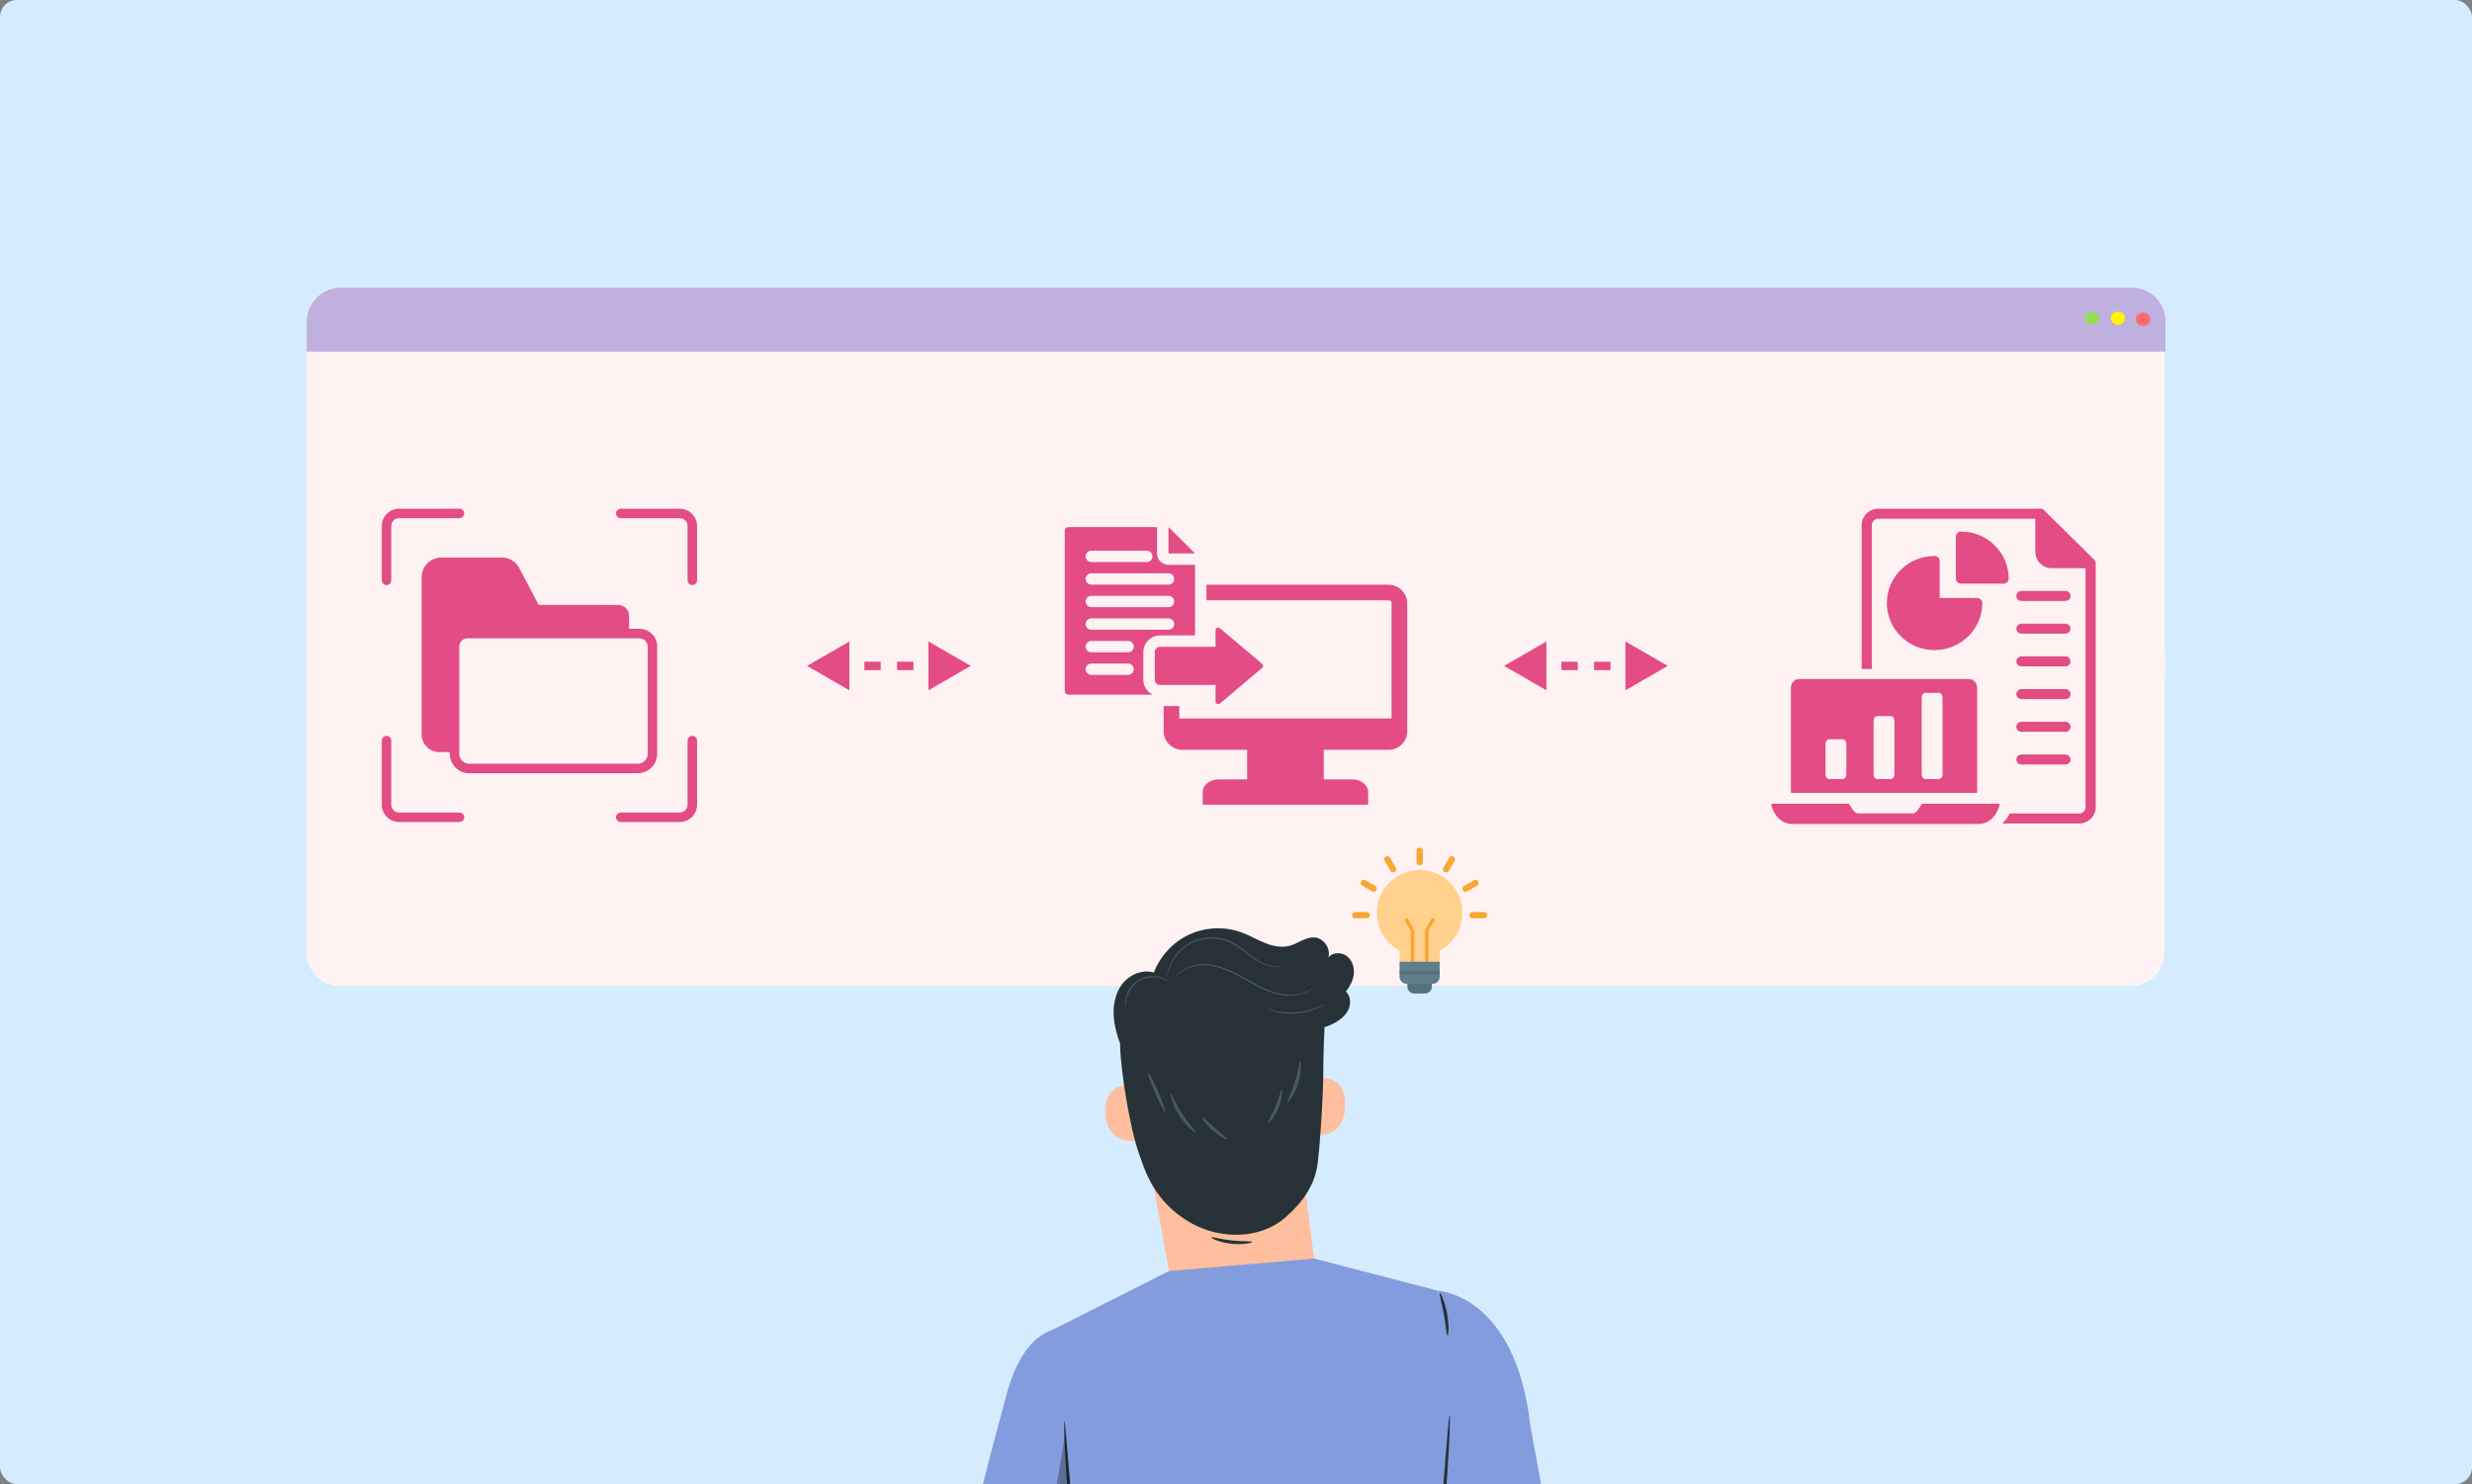 <svg width="876" height="526" viewBox="0 0 876 526" fill="none" xmlns="http://www.w3.org/2000/svg">
<rect x="0" y="0" width="876" height="526" fill="#808080" stroke="none"/>
<g clip-path="url(#clip0_383_3442)">
<rect width="876" height="526" rx="6" fill="#D5ECFF"/>
<path d="M108.633 114C108.633 107.373 114.005 102 120.633 102H754.932C761.56 102 766.932 107.373 766.932 114V337.38C766.932 344.007 761.56 349.38 754.932 349.38H120.633C114.005 349.38 108.633 344.007 108.633 337.38V114Z" fill="#FAFBFF"/>
<path d="M108.633 114C108.633 107.373 114.005 102 120.633 102H754.932C761.56 102 766.932 107.373 766.932 114V337.38C766.932 344.007 761.56 349.38 754.932 349.38H120.633C114.005 349.38 108.633 344.007 108.633 337.38V114Z" fill="#FAFBFF"/>
<path d="M108.633 114C108.633 107.373 114.005 102 120.633 102H754.932C761.56 102 766.932 107.373 766.932 114V337.38C766.932 344.007 761.56 349.38 754.932 349.38H120.633C114.005 349.38 108.633 344.007 108.633 337.38V114Z" fill="#FFF2F2"/>
<path d="M533 236L548 244.66V227.34L533 236ZM591 236L576 227.34V244.66L591 236ZM541.7 237.5H547.5V234.5H541.7V237.5ZM553.3 237.5H559.1V234.5H553.3V237.5ZM564.9 237.5H570.7V234.5H564.9V237.5ZM576.5 237.5H582.3V234.5H576.5V237.5ZM533 236L548 244.66V227.34L533 236ZM591 236L576 227.34V244.66L591 236ZM541.7 237.5H547.5V234.5H541.7V237.5ZM553.3 237.5H559.1V234.5H553.3V237.5ZM564.9 237.5H570.7V234.5H564.9V237.5ZM576.5 237.5H582.3V234.5H576.5V237.5Z" fill="#E34C85"/>
<path d="M286 236L301 244.66V227.34L286 236ZM344 236L329 227.34V244.66L344 236ZM294.7 237.5H300.5V234.5H294.7V237.5ZM306.3 237.5H312.1V234.5H306.3V237.5ZM317.9 237.5H323.7V234.5H317.9V237.5ZM329.5 237.5H335.3V234.5H329.5V237.5ZM286 236L301 244.66V227.34L286 236ZM344 236L329 227.34V244.66L344 236ZM294.7 237.5H300.5V234.5H294.7V237.5ZM306.3 237.5H312.1V234.5H306.3V237.5ZM317.9 237.5H323.7V234.5H317.9V237.5ZM329.5 237.5H335.3V234.5H329.5V237.5Z" fill="#E34C85"/>
<circle cx="191.153" cy="236.153" r="82.153" fill="#FFF2F2"/>
<path d="M226.595 222.852H222.916V218.209C222.916 216.111 221.211 214.407 219.114 214.407H191.128C190.971 214.407 190.825 214.317 190.746 214.171L184.016 201.328C182.816 199.028 180.449 197.593 177.847 197.593H156.378C152.542 197.593 149.424 200.711 149.424 204.547V260.317C149.424 263.76 152.228 266.565 155.672 266.565H159.384V267.182C159.384 270.962 162.458 274.035 166.238 274.035H226.034C229.814 274.035 232.888 270.962 232.888 267.182V229.134C232.888 225.668 230.072 222.852 226.595 222.852ZM229.523 267.181C229.523 269.099 227.964 270.669 226.034 270.669H166.238C164.32 270.669 162.749 269.099 162.749 267.181V229.134C162.749 227.53 164.062 226.218 165.677 226.218H226.595C228.21 226.218 229.523 227.53 229.523 229.134V267.181Z" fill="#E34C85"/>
<path d="M136.973 207.363C137.902 207.363 138.656 206.61 138.656 205.681V186.417C138.656 184.893 139.908 183.654 141.447 183.654H162.821C163.75 183.654 164.503 182.901 164.503 181.971C164.503 181.042 163.75 180.289 162.821 180.289H141.447C138.052 180.289 135.291 183.038 135.291 186.417V205.681C135.291 206.61 136.045 207.363 136.973 207.363Z" fill="#E34C85"/>
<path d="M240.862 180.289H219.985C219.056 180.289 218.303 181.042 218.303 181.971C218.303 182.901 219.056 183.654 219.985 183.654H240.862C242.401 183.654 243.653 184.893 243.653 186.417V205.681C243.653 206.61 244.407 207.363 245.335 207.363C246.264 207.363 247.018 206.61 247.018 205.681V186.417C247.018 183.038 244.256 180.289 240.862 180.289Z" fill="#E34C85"/>
<path d="M245.335 260.805C244.406 260.805 243.653 261.558 243.653 262.487V285.209C243.653 286.732 242.401 287.971 240.862 287.971H219.985C219.056 287.971 218.303 288.724 218.303 289.654C218.303 290.583 219.056 291.336 219.985 291.336H240.862C244.257 291.336 247.018 288.587 247.018 285.208V262.487C247.018 261.558 246.264 260.805 245.335 260.805Z" fill="#E34C85"/>
<path d="M141.447 291.336H162.821C163.75 291.336 164.504 290.583 164.504 289.654C164.504 288.724 163.75 287.971 162.821 287.971H141.447C139.908 287.971 138.656 286.732 138.656 285.209V262.487C138.656 261.558 137.902 260.805 136.974 260.805C136.045 260.805 135.291 261.558 135.291 262.487V285.209C135.291 288.587 138.052 291.336 141.447 291.336Z" fill="#E34C85"/>
<circle cx="438" cy="236" r="82" fill="#FFF2F2"/>
<path fill-rule="evenodd" clip-rule="evenodd" d="M441.957 265.751H418.997C415.347 265.751 412.359 262.784 412.359 259.159V250.235H417.907V254.651H493.132V213.664C493.132 213.158 492.716 212.751 492.212 212.751H427.533V207.235H492.042C495.692 207.235 498.68 210.203 498.68 213.827V259.159C498.68 262.784 495.692 265.751 492.042 265.751H469.088V276.223H479.189C482.299 276.223 484.848 278.242 484.848 280.708V285.2H426.197V280.708C426.197 278.242 428.746 276.223 431.856 276.223H441.957V265.751ZM423.488 200.168V225.225H411.058C407.809 225.225 405.165 227.851 405.165 231.077V240.923C405.165 243.259 406.551 245.28 408.55 246.218H378.584C377.886 246.218 377.32 245.655 377.32 244.962C377.32 237.2 377.32 195.817 377.32 188.055C377.32 187.362 377.886 186.8 378.584 186.8H410.026V196.151C410.026 198.369 411.837 200.168 414.071 200.168H423.488ZM386.743 239.182H399.743C400.859 239.182 401.766 238.282 401.766 237.174C401.766 236.065 400.859 235.165 399.743 235.165H386.743C385.626 235.165 384.72 236.065 384.72 237.174C384.72 238.282 385.626 239.182 386.743 239.182ZM386.743 215.189H414.071C415.188 215.189 416.094 214.289 416.094 213.18C416.094 212.072 415.188 211.172 414.071 211.172H386.743C385.626 211.172 384.72 212.072 384.72 213.18C384.72 214.289 385.626 215.189 386.743 215.189ZM386.743 207.197H414.071C415.188 207.197 416.094 206.297 416.094 205.189C416.094 204.08 415.188 203.18 414.071 203.18H386.743C385.626 203.18 384.72 204.08 384.72 205.189C384.72 206.297 385.626 207.197 386.743 207.197ZM386.743 223.187H414.071C415.188 223.187 416.094 222.287 416.094 221.178C416.094 220.069 415.188 219.17 414.071 219.17H386.743C385.626 219.17 384.72 220.069 384.72 221.178C384.72 222.287 385.626 223.187 386.743 223.187ZM386.743 199.199H406.357C407.473 199.199 408.379 198.299 408.379 197.191C408.379 196.082 407.473 195.182 406.357 195.182H386.743C385.626 195.182 384.72 196.082 384.72 197.191C384.72 198.299 385.626 199.199 386.743 199.199ZM386.743 231.184H399.743C400.859 231.184 401.766 230.284 401.766 229.176C401.766 228.067 400.859 227.167 399.743 227.167H386.743C385.626 227.167 384.72 228.067 384.72 229.176C384.72 230.284 385.626 231.184 386.743 231.184ZM423.488 196.151H414.071V186.8L423.488 196.151ZM447.294 236.7L432.292 249.351C432.007 249.586 431.64 249.639 431.302 249.486C430.971 249.333 430.764 249.016 430.764 248.651V242.758H411.058C410.039 242.758 409.21 241.934 409.21 240.923V231.077C409.21 230.065 410.039 229.242 411.058 229.242H430.764V223.349C430.764 222.984 430.971 222.666 431.302 222.513C431.64 222.36 432.007 222.413 432.292 222.649L447.294 235.3C447.508 235.482 447.62 235.718 447.62 236C447.62 236.276 447.508 236.517 447.294 236.7Z" fill="#E34C85"/>
<circle cx="685.155" cy="236.153" r="82.153" fill="#FFF2F2"/>
<path fill-rule="evenodd" clip-rule="evenodd" d="M687.881 275.736C687.665 275.962 687.391 276.105 687.087 276.105H682.272C681.476 276.105 680.983 275.22 680.983 274.436V247.239C680.983 246.529 681.434 245.571 682.272 245.571H687.087C687.879 245.571 688.376 246.473 688.376 247.239V274.436C688.376 274.931 688.217 275.388 687.881 275.736ZM731.936 267.413H716.331C715.337 267.413 714.53 268.208 714.53 269.188C714.53 270.168 715.337 270.963 716.331 270.963H731.936C732.93 270.963 733.737 270.169 733.737 269.188C733.737 268.208 732.931 267.413 731.936 267.413ZM731.936 255.818H716.331C715.337 255.818 714.53 256.613 714.53 257.593C714.53 258.573 715.337 259.368 716.331 259.368H731.936C732.93 259.368 733.737 258.573 733.737 257.593C733.737 256.613 732.931 255.818 731.936 255.818ZM731.936 244.222H716.331C715.337 244.222 714.53 245.017 714.53 245.998C714.53 246.978 715.337 247.773 716.331 247.773H731.936C732.93 247.773 733.737 246.978 733.737 245.998C733.737 245.017 732.931 244.222 731.936 244.222ZM731.936 232.627H716.331C715.337 232.627 714.53 233.422 714.53 234.403C714.53 235.383 715.337 236.178 716.331 236.178H731.936C732.93 236.178 733.737 235.383 733.737 234.403C733.737 233.422 732.931 232.627 731.936 232.627ZM731.936 221.032H716.331C715.337 221.032 714.53 221.827 714.53 222.808C714.53 223.788 715.337 224.583 716.331 224.583H731.936C732.93 224.583 733.737 223.788 733.737 222.808C733.737 221.827 732.931 221.032 731.936 221.032ZM716.331 209.437C715.337 209.437 714.53 210.232 714.53 211.212C714.53 212.193 715.337 212.988 716.331 212.988H731.936C732.93 212.988 733.737 212.193 733.737 211.212C733.737 210.232 732.931 209.437 731.936 209.437H716.331ZM700.667 211.954H687.595C687.462 211.954 687.355 211.848 687.355 211.718V198.829C687.355 197.849 686.548 197.053 685.554 197.053C676.214 197.053 668.64 204.52 668.64 213.729C668.64 222.939 676.213 230.406 685.554 230.406C694.895 230.406 702.468 222.939 702.468 213.729C702.467 212.749 701.661 211.954 700.667 211.954ZM694.905 206.844C693.911 206.844 693.105 206.049 693.105 205.069V190.168C693.105 189.188 693.911 188.393 694.905 188.393C704.246 188.393 711.819 195.859 711.819 205.069C711.819 206.049 711.012 206.844 710.018 206.844H694.905ZM712.108 288.452C711.5 289.649 710.792 290.698 709.885 291.454C709.715 291.597 709.817 291.871 710.04 291.871H736.763C740.011 291.871 742.661 289.259 742.661 286.057L742.661 199.617C742.661 199.163 742.485 198.708 742.133 198.362L724.343 180.821C724.016 180.494 723.562 180.29 723.059 180.29H665.613C662.366 180.29 659.716 182.903 659.716 186.105V236.863C659.716 236.993 659.824 237.099 659.956 237.099H663.077C663.209 237.099 663.317 236.993 663.317 236.863V186.105C663.317 184.863 664.354 183.841 665.613 183.841H721.018C721.15 183.841 721.258 183.947 721.258 184.077V195.578C721.258 198.779 723.908 201.392 727.155 201.392H738.819C738.952 201.392 739.059 201.499 739.059 201.629V286.057C739.059 287.298 738.023 288.321 736.763 288.321H712.323C712.23 288.321 712.15 288.369 712.108 288.452ZM708.37 284.851C708.523 284.851 708.637 284.989 708.605 285.137C707.83 288.778 705.006 292.018 701.189 292.018H635.069C631.251 292.018 628.427 288.778 627.652 285.137C627.62 284.989 627.734 284.851 627.887 284.851H655.01C655.09 284.851 655.159 284.887 655.206 284.952C656.036 286.114 657.138 288.294 658.414 288.294H677.843V288.291C679.133 288.29 680.243 286.112 681.051 284.954C681.097 284.888 681.167 284.852 681.249 284.852H708.37V284.851ZM671.333 274.436C671.333 275.197 670.843 276.105 670.044 276.105H665.229C664.433 276.105 663.94 275.22 663.94 274.436V255.45C663.94 254.74 664.391 253.782 665.229 253.782H670.044C670.835 253.782 671.333 254.684 671.333 255.45V274.436ZM654.29 263.682V274.436C654.29 275.197 653.8 276.105 653.001 276.105H648.186C647.39 276.105 646.897 275.221 646.897 274.436V263.682C646.897 262.971 647.348 262.013 648.186 262.013H653.001C653.792 262.013 654.29 262.915 654.29 263.682ZM634.626 243.75V280.788C634.626 280.919 634.734 281.025 634.866 281.025H700.407C700.539 281.025 700.647 280.919 700.647 280.788V243.75C700.647 242.104 699.382 240.65 697.73 240.65H637.543C635.891 240.65 634.626 242.104 634.626 243.75Z" fill="#E34C85"/>
<path d="M108.764 114C108.764 107.373 114.136 102 120.764 102H755.352C761.979 102 767.352 107.373 767.352 114V124.516H108.764V114Z" fill="#BFB0DF"/>
<path d="M108.764 114C108.764 107.373 114.136 102 120.764 102H755.352C761.979 102 767.352 107.373 767.352 114V124.516H108.764V114Z" fill="#BFB0DF"/>
<path d="M108.764 114C108.764 107.373 114.136 102 120.764 102H755.352C761.979 102 767.352 107.373 767.352 114V124.516H108.764V114Z" fill="#BFB0DF"/>
<ellipse cx="759.454" cy="113.134" rx="2.544" ry="2.344" fill="#FF6A6A"/>
<ellipse cx="750.555" cy="112.788" rx="2.544" ry="2.344" fill="#FFF500"/>
<ellipse cx="741.395" cy="112.788" rx="2.544" ry="2.344" fill="#91DE55"/>
<path fill-rule="evenodd" clip-rule="evenodd" d="M504.972 352.107H501.156C499.823 352.107 498.733 351.017 498.733 349.654C498.733 349.079 498.672 348.473 498.763 348.019C499.005 346.626 507.425 347.595 507.425 348.049V349.654C507.425 351.017 506.304 352.107 504.972 352.107Z" fill="#56717D"/>
<path fill-rule="evenodd" clip-rule="evenodd" d="M509.574 342.052H496.582C496.249 342.052 495.976 341.779 495.976 341.446V336.903C490.979 334.268 487.92 329.15 487.92 323.487C487.92 315.128 494.704 308.344 503.063 308.344C511.422 308.344 518.236 315.128 518.236 323.487C518.236 329.15 515.147 334.268 510.18 336.903V341.446C510.18 341.779 509.907 342.052 509.574 342.052Z" fill="#FFD18C"/>
<path fill-rule="evenodd" clip-rule="evenodd" d="M501.157 342.05H499.945V329.876L497.856 326.272C497.462 325.575 498.492 324.969 498.885 325.666C499.219 326.211 501.157 329.361 501.157 329.724V342.05Z" fill="#F9A633"/>
<path fill-rule="evenodd" clip-rule="evenodd" d="M506.213 342.051H505.002V329.725C505.002 329.362 506.94 326.212 507.243 325.667C507.637 324.97 508.697 325.576 508.303 326.242L506.213 329.877V342.051Z" fill="#F9A633"/>
<path fill-rule="evenodd" clip-rule="evenodd" d="M507.758 348.655H498.399C497.067 348.655 495.977 347.564 495.977 346.232V341.447V340.841H510.181V341.447V346.232C510.181 347.564 509.09 348.655 507.758 348.655Z" fill="#607D8B"/>
<path fill-rule="evenodd" clip-rule="evenodd" d="M495.977 345.353V344.142H510.181V345.353H495.977Z" fill="#56717D"/>
<path fill-rule="evenodd" clip-rule="evenodd" d="M503.064 306.678C502.459 306.678 501.974 306.194 501.974 305.588V301.499C501.974 300.046 504.185 300.046 504.185 301.499V305.588C504.185 306.194 503.67 306.678 503.064 306.678ZM512.453 309.192C511.605 309.192 511.09 308.283 511.514 307.557L513.543 304.013C513.755 303.65 514.088 303.438 514.482 303.438C515.33 303.468 515.906 304.346 515.451 305.103L513.422 308.647C513.21 308.98 512.847 309.192 512.453 309.192ZM519.328 316.067C518.207 316.067 517.783 314.583 518.783 314.007L522.326 311.978C522.659 311.766 523.053 311.766 523.416 311.948C524.113 312.402 524.174 313.432 523.416 313.886C522.72 314.28 519.903 316.067 519.328 316.067ZM525.93 325.456H521.842C520.388 325.456 520.388 323.245 521.842 323.245H525.93C527.384 323.245 527.384 325.456 525.93 325.456ZM493.706 309.192C493.312 309.192 492.949 308.98 492.737 308.647L490.708 305.103C490.496 304.77 490.496 304.346 490.678 304.013C491.132 303.286 492.162 303.256 492.616 304.013L494.645 307.557C495.069 308.283 494.524 309.192 493.706 309.192ZM486.831 316.067C486.256 316.067 483.439 314.28 482.743 313.886C482.379 313.674 482.167 313.341 482.167 312.917C482.198 312.099 483.076 311.524 483.833 311.978L487.376 314.007C488.346 314.583 487.952 316.067 486.831 316.067ZM484.318 325.456H480.229C478.775 325.456 478.775 323.245 480.229 323.245H484.318C485.771 323.245 485.771 325.456 484.318 325.456Z" fill="#F9A633"/>
<path d="M417.104 466.525L468.298 465.867L462.582 422.279C462.582 422.279 466.08 421.532 466.314 402.569C466.547 383.605 467.418 351.386 467.418 351.386C445.465 341.952 420.128 345.137 401.194 359.711L398.383 361.874L417.104 466.525Z" fill="#FFBE9D"/>
<path d="M404.321 385.197C403.998 385.057 391.291 381.343 391.705 394.307C392.12 407.271 405.05 404.183 405.061 403.81C405.072 403.439 404.321 385.197 404.321 385.197Z" fill="#FFBE9D"/>
<path d="M465.216 382.491C465.539 382.352 477.097 379.236 476.682 392.2C476.267 405.164 463.338 402.074 463.326 401.703C463.317 401.329 465.216 382.491 465.216 382.491Z" fill="#FFBE9D"/>
<path d="M479.762 345.037C479.966 342.687 479.091 340.165 477.178 338.783C475.265 337.402 472.298 337.489 470.745 339.264C471.636 336.098 469.045 332.444 465.765 332.238C462.672 332.041 460.036 334.378 457.046 335.198C454.13 335.997 450.998 335.306 448.192 334.176C445.385 333.047 442.762 331.487 439.922 330.449C433.995 328.284 427.219 328.557 421.485 331.189C415.751 333.821 411.128 338.783 408.906 344.689C404.759 343.392 400.045 345.5 397.488 349.012C394.931 352.524 394.274 357.138 394.782 361.454C395.126 364.37 395.969 367.188 396.952 369.964C396.952 370.207 396.927 370.447 396.931 370.693C397.128 381.121 402.565 414.075 407.013 414.141C414.768 414.26 408.663 378.942 408.663 378.942C418.179 375.265 414.635 361.007 417.013 358.844C419.391 356.682 424.369 351.655 444.293 361.838C452.029 365.792 462.315 365.669 467.93 364.395C468.095 364.358 468.262 364.333 468.425 364.294C468.459 364.285 468.505 364.278 468.539 364.271C468.601 364.255 468.645 364.223 468.704 364.205C470.493 363.74 472.221 363.046 473.813 362.038C475.618 360.897 477.258 359.351 478.023 357.355C478.788 355.362 478.502 352.872 476.935 351.42C478.408 349.573 479.558 347.39 479.762 345.037Z" fill="#263238"/>
<path d="M400.119 383.751C402.055 394.614 401.675 400.323 403.466 407.578C406.302 419.06 412.004 427.864 422.347 433.6C432.691 439.334 446.683 439.231 455.569 431.426C461.734 426.008 466.105 419.887 467.019 411.732C467.933 403.574 468.85 389.132 468.909 380.924C469.015 366.123 470.007 351.972 470.007 351.972L427.717 344.318L403.652 358.627L400.119 383.751Z" fill="#263238"/>
<path d="M443.741 440.147C443.805 440.447 440.479 441.272 436.332 440.802C432.181 440.358 429.114 438.828 429.242 438.55C429.364 438.225 432.493 439.206 436.463 439.627C440.426 440.076 443.693 439.801 443.741 440.147Z" fill="#263238"/>
<path d="M454.738 342.412C454.738 342.412 454.056 342.716 452.729 342.781C451.41 342.84 449.455 342.545 447.316 341.518C445.144 340.545 442.922 338.783 440.464 336.923C438.024 335.063 435.071 333.221 431.529 332.804C428.031 332.336 424.581 333.033 421.901 334.485C419.191 335.922 417.269 338.029 416.034 339.979C413.569 343.976 413.663 347.08 413.521 347.021C413.521 347.021 413.489 346.288 413.727 344.989C413.979 343.701 414.52 341.834 415.75 339.802C416.973 337.791 418.916 335.601 421.695 334.1C424.446 332.584 427.992 331.851 431.594 332.334C435.243 332.763 438.299 334.689 440.725 336.575C443.185 338.467 445.348 340.224 447.458 341.216C449.538 342.26 451.43 342.597 452.722 342.595C454.026 342.59 454.727 342.359 454.738 342.412Z" fill="#455A64"/>
<path d="M414.115 347.754C414.067 347.843 413.034 347.064 411.077 346.615C409.167 346.155 406.207 346.187 403.602 347.786C401.011 349.408 399.667 352.045 399.229 353.962C398.762 355.914 398.998 357.188 398.897 357.19C398.869 357.195 398.792 356.885 398.741 356.315C398.688 355.744 398.702 354.904 398.902 353.891C399.268 351.893 400.617 349.099 403.353 347.385C406.102 345.699 409.206 345.731 411.158 346.29C412.154 346.563 412.912 346.922 413.4 347.225C413.888 347.525 414.129 347.731 414.115 347.754Z" fill="#455A64"/>
<path d="M412.861 393.986C412.561 394.116 410.973 391.141 409.314 387.34C407.656 383.537 406.554 380.351 406.854 380.22C407.154 380.089 408.742 383.065 410.4 386.866C412.059 390.666 413.161 393.855 412.861 393.986Z" fill="#455A64"/>
<path d="M423.943 401.432C423.771 401.681 420.543 399.45 417.954 395.452C415.336 391.471 414.591 387.62 414.887 387.563C415.224 387.46 416.438 391.004 418.946 394.804C421.416 398.628 424.174 401.166 423.943 401.432Z" fill="#455A64"/>
<path d="M434.877 403.828C434.71 404.098 432.3 402.884 429.817 400.708C427.325 398.54 425.794 396.318 426.039 396.117C426.296 395.897 428.179 397.716 430.596 399.816C433.004 401.926 435.061 403.546 434.877 403.828Z" fill="#455A64"/>
<path d="M454.185 386.256C454.494 386.272 454.464 389.31 453.042 392.714C451.64 396.13 449.511 398.297 449.282 398.091C449.01 397.878 450.623 395.498 451.947 392.261C453.298 389.04 453.844 386.215 454.185 386.256Z" fill="#455A64"/>
<path d="M460.737 376.014C461.039 375.991 461.351 379.679 459.99 383.961C458.659 388.254 456.295 391.101 456.059 390.909C455.765 390.714 457.594 387.699 458.858 383.606C460.162 379.526 460.384 376.007 460.737 376.014Z" fill="#455A64"/>
<path d="M465.755 349.808C465.755 349.808 465.246 350.394 464.064 351.121C462.891 351.849 460.976 352.619 458.497 352.834C456.025 353.072 453.02 352.681 449.957 351.522C446.876 350.401 443.749 348.614 440.479 346.796C437.213 344.981 433.994 343.407 430.858 342.649C427.735 341.843 424.757 341.978 422.437 342.69C420.102 343.38 418.444 344.55 417.498 345.517C416.538 346.484 416.169 347.164 416.123 347.132C416.123 347.132 416.428 346.415 417.365 345.389C418.288 344.363 419.958 343.116 422.338 342.37C424.7 341.598 427.772 341.426 430.961 342.225C434.166 342.977 437.433 344.562 440.709 346.381C443.985 348.202 447.079 349.987 450.108 351.111C453.12 352.275 456.044 352.69 458.47 352.497C463.427 352.154 465.732 349.65 465.755 349.808Z" fill="#455A64"/>
<path d="M469.521 355.956C469.537 355.983 469.291 356.146 468.833 356.414C468.38 356.689 467.69 357.032 466.817 357.406C465.074 358.157 462.529 358.927 459.629 359.195C456.726 359.456 454.082 359.161 452.234 358.737C451.308 358.528 450.568 358.315 450.071 358.127C449.572 357.947 449.301 357.832 449.313 357.802C449.338 357.722 450.454 358.079 452.3 358.409C454.144 358.744 456.74 358.98 459.587 358.723C462.433 358.457 464.943 357.756 466.696 357.094C468.448 356.437 469.482 355.882 469.521 355.956Z" fill="#455A64"/>
<path d="M380.205 636.043L382.131 561.187L369.277 507.789L373.124 471.232L414.231 450.492L465.693 446.046L509.636 457.466L509.765 601.605L523.537 686.138L374.833 693.677L380.205 636.043Z" fill="#839CDD"/>
<path d="M378.478 470.666C378.478 470.666 363.892 467.843 356.836 493.719C349.778 519.596 338.818 563.008 338.818 563.008L387.689 561.187L381.772 472.547" fill="#839CDD"/>
<path d="M509.636 457.466C509.636 457.466 536.991 458.685 542.286 505.132C542.444 506.527 551.674 555.588 551.674 555.588H503.387L509.636 457.466Z" fill="#839CDD"/>
<path d="M377.212 503.757C377.295 503.755 377.419 504.675 377.572 506.345C377.744 508.27 377.955 510.632 378.202 513.417C378.724 519.669 379.405 527.786 380.156 536.761C380.88 545.886 381.462 554.151 381.762 560.144C381.913 563.141 381.993 565.569 382.014 567.248C382.025 568.927 381.991 569.857 381.909 569.862C381.826 569.864 381.702 568.943 381.549 567.273C381.377 565.349 381.166 562.987 380.919 560.201C380.397 553.95 379.716 545.833 378.965 536.855C378.241 527.735 377.659 519.47 377.359 513.475C377.208 510.478 377.128 508.05 377.107 506.371C377.098 504.689 377.13 503.761 377.212 503.757Z" fill="#263238"/>
<path d="M513.715 501.595C513.798 501.599 513.825 502.49 513.807 504.096C513.791 505.705 513.708 508.027 513.571 510.896C513.301 516.634 512.753 524.547 512.091 533.277C511.475 541.864 510.918 549.625 510.487 555.636C510.311 558.294 510.16 560.555 510.034 562.415C509.917 564.016 509.812 564.9 509.729 564.9C509.647 564.898 509.594 564.009 509.569 562.401C509.539 560.793 509.564 558.468 509.642 555.597C509.793 549.852 510.235 541.925 510.898 533.188C511.599 524.606 512.233 516.847 512.723 510.838C512.964 508.186 513.168 505.927 513.337 504.069C513.505 502.472 513.633 501.59 513.715 501.595Z" fill="#263238"/>
<path d="M510.216 458.238C510.505 458.116 512.049 461.31 512.816 465.585C513.602 469.857 513.281 473.39 512.968 473.378C512.622 473.378 512.406 469.942 511.641 465.798C510.901 461.653 509.893 458.359 510.216 458.238Z" fill="#263238"/>
<g opacity="0.3">
<path d="M377.365 508.48C374.768 526.558 371.084 544.479 366.342 562.116L382.13 561.186L377.365 508.48Z" fill="black"/>
</g>
</g>
<defs>
<clipPath id="clip0_383_3442">
<rect width="876" height="526" rx="6" fill="white"/>
</clipPath>
</defs>
</svg>

